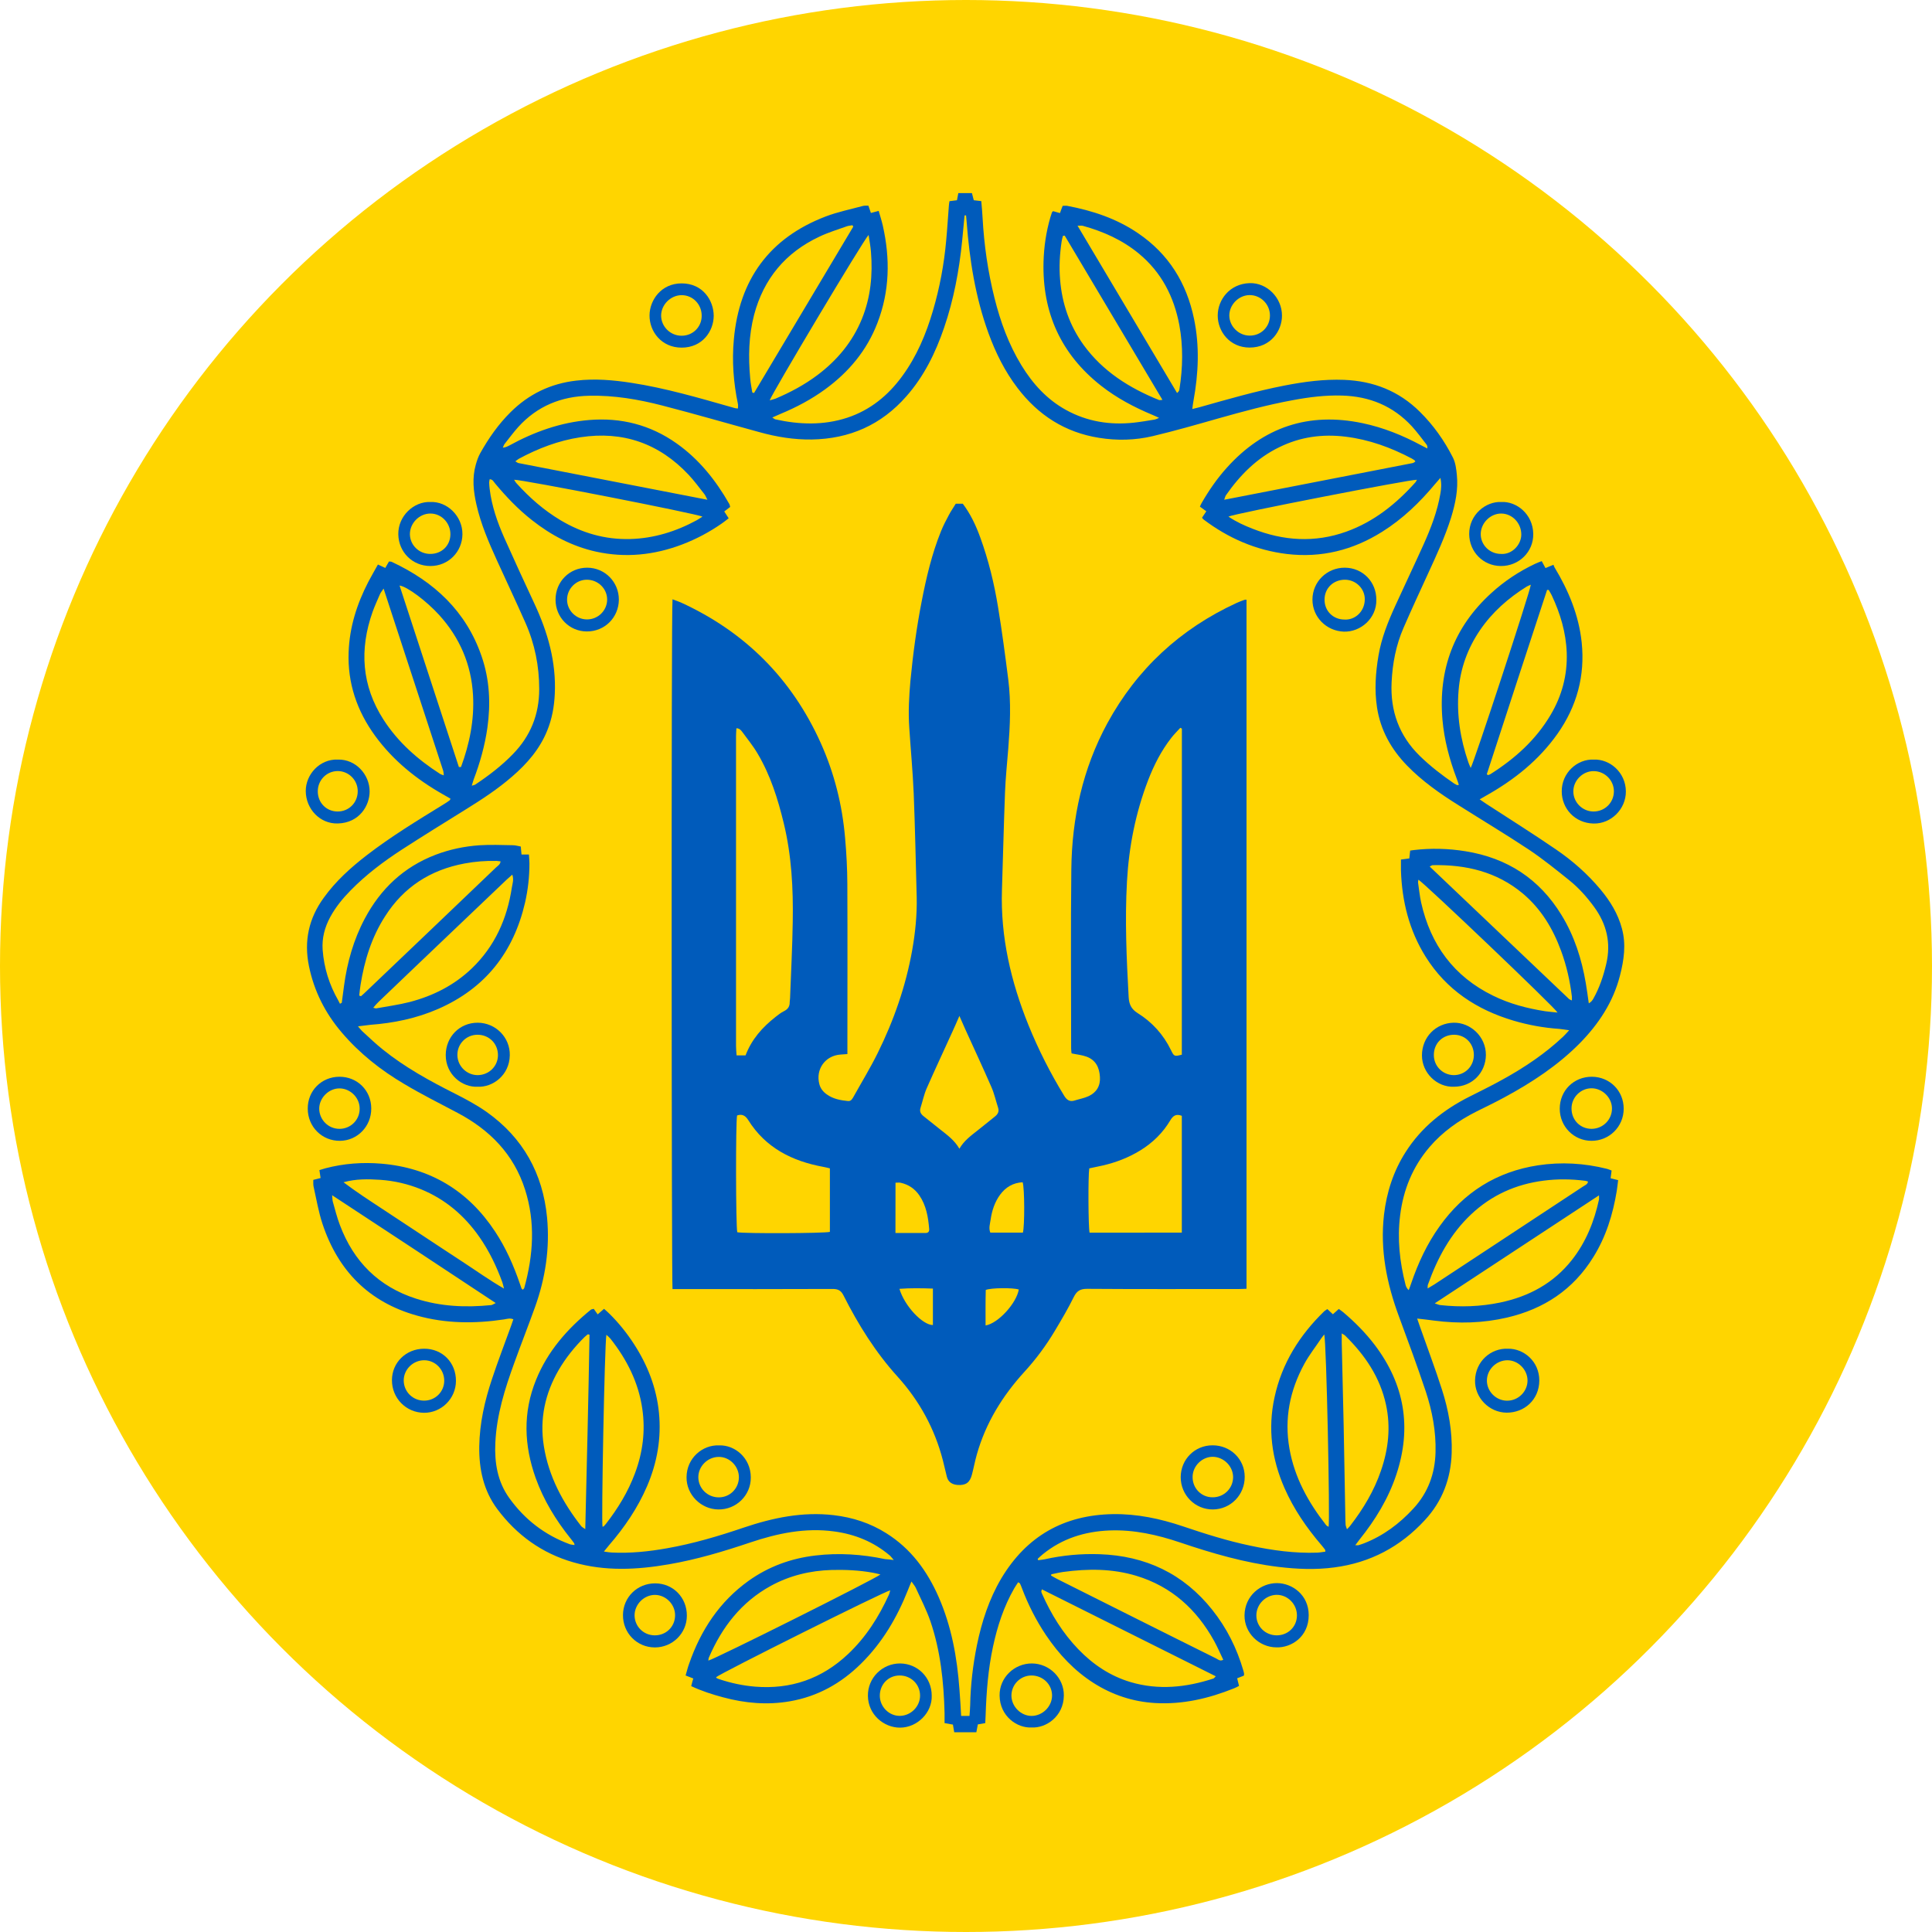 <svg width="31" height="31" viewBox="0 0 31 31" fill="none" xmlns="http://www.w3.org/2000/svg">
<circle cx="15.5" cy="15.5" r="15.5" fill="#FFD500"/>
<path d="M14.341 25.031C14.309 24.996 14.295 24.973 14.275 24.957C14.017 24.739 13.719 24.618 13.387 24.573C12.921 24.509 12.476 24.603 12.038 24.75C11.611 24.894 11.179 25.023 10.734 25.1C10.22 25.189 9.708 25.215 9.199 25.068C8.694 24.923 8.29 24.63 7.978 24.212C7.758 23.916 7.685 23.572 7.69 23.208C7.696 22.835 7.777 22.477 7.895 22.125C7.989 21.841 8.097 21.561 8.199 21.279C8.212 21.245 8.224 21.209 8.237 21.169C8.184 21.146 8.138 21.162 8.092 21.17C7.62 21.241 7.151 21.239 6.689 21.109C5.921 20.894 5.426 20.391 5.176 19.642C5.111 19.447 5.077 19.242 5.032 19.041C5.024 19.008 5.028 18.973 5.027 18.932C5.066 18.922 5.101 18.913 5.144 18.902C5.138 18.862 5.133 18.823 5.125 18.775C5.158 18.766 5.189 18.755 5.221 18.746C5.517 18.668 5.82 18.646 6.123 18.672C6.904 18.739 7.512 19.106 7.944 19.761C8.116 20.021 8.241 20.304 8.342 20.599C8.351 20.625 8.36 20.651 8.369 20.677C8.372 20.682 8.379 20.686 8.388 20.694C8.396 20.686 8.409 20.677 8.412 20.666C8.557 20.142 8.593 19.614 8.425 19.088C8.244 18.52 7.859 18.13 7.343 17.857C7.057 17.705 6.767 17.561 6.489 17.395C6.11 17.172 5.767 16.901 5.481 16.564C5.217 16.254 5.039 15.902 4.957 15.5C4.875 15.097 4.955 14.735 5.195 14.405C5.386 14.139 5.627 13.922 5.883 13.724C6.277 13.42 6.701 13.163 7.123 12.903C7.155 12.884 7.187 12.863 7.217 12.84C7.221 12.838 7.223 12.828 7.228 12.815C7.188 12.793 7.147 12.767 7.106 12.745C6.682 12.504 6.308 12.203 6.019 11.807C5.727 11.406 5.575 10.96 5.594 10.463C5.608 10.063 5.727 9.691 5.909 9.338C5.958 9.244 6.012 9.153 6.064 9.058C6.109 9.079 6.142 9.095 6.182 9.113C6.201 9.078 6.22 9.046 6.241 9.01C6.255 9.012 6.274 9.009 6.287 9.016C6.964 9.333 7.479 9.806 7.727 10.529C7.857 10.904 7.875 11.29 7.82 11.681C7.779 11.965 7.702 12.24 7.6 12.508C7.59 12.536 7.583 12.565 7.57 12.607C7.599 12.598 7.615 12.596 7.627 12.588C7.842 12.445 8.048 12.288 8.229 12.101C8.512 11.811 8.652 11.466 8.652 11.057C8.652 10.686 8.581 10.332 8.431 9.993C8.282 9.656 8.124 9.323 7.972 8.988C7.841 8.7 7.715 8.408 7.645 8.097C7.596 7.883 7.573 7.669 7.635 7.453C7.653 7.391 7.674 7.328 7.706 7.271C7.84 7.032 7.995 6.81 8.19 6.616C8.483 6.324 8.834 6.154 9.248 6.107C9.545 6.072 9.84 6.098 10.132 6.143C10.677 6.227 11.206 6.382 11.734 6.532C11.758 6.539 11.78 6.546 11.804 6.551C11.814 6.554 11.824 6.552 11.841 6.554C11.841 6.53 11.845 6.506 11.841 6.485C11.769 6.141 11.743 5.794 11.775 5.446C11.861 4.488 12.345 3.818 13.25 3.473C13.441 3.4 13.646 3.359 13.844 3.305C13.872 3.297 13.904 3.301 13.934 3.3C13.948 3.342 13.959 3.377 13.974 3.417C14.015 3.407 14.05 3.398 14.099 3.384C14.122 3.464 14.147 3.542 14.165 3.62C14.285 4.15 14.276 4.673 14.078 5.184C13.908 5.626 13.617 5.972 13.238 6.248C13.017 6.409 12.777 6.536 12.524 6.641C12.485 6.657 12.446 6.675 12.392 6.699C12.42 6.716 12.429 6.727 12.441 6.729C12.827 6.814 13.213 6.827 13.593 6.703C13.963 6.581 14.25 6.346 14.477 6.035C14.71 5.717 14.86 5.359 14.97 4.984C15.078 4.616 15.148 4.241 15.182 3.859C15.2 3.674 15.21 3.488 15.225 3.303C15.226 3.279 15.231 3.256 15.235 3.228C15.276 3.223 15.312 3.218 15.355 3.213C15.362 3.178 15.369 3.143 15.377 3.098C15.445 3.098 15.517 3.098 15.595 3.098C15.604 3.133 15.614 3.172 15.625 3.213C15.665 3.218 15.7 3.222 15.745 3.227C15.753 3.318 15.762 3.407 15.766 3.495C15.79 3.93 15.851 4.358 15.957 4.781C16.052 5.161 16.184 5.525 16.389 5.861C16.57 6.157 16.797 6.408 17.103 6.577C17.443 6.765 17.809 6.823 18.192 6.782C18.304 6.77 18.417 6.75 18.529 6.732C18.545 6.729 18.559 6.721 18.598 6.705C18.549 6.683 18.521 6.668 18.492 6.657C18.199 6.535 17.919 6.387 17.668 6.19C17.023 5.683 16.722 5.015 16.744 4.199C16.751 3.957 16.786 3.719 16.854 3.486C16.862 3.46 16.87 3.433 16.879 3.408C16.881 3.403 16.888 3.398 16.897 3.388C16.929 3.398 16.965 3.407 17.008 3.419C17.021 3.382 17.033 3.347 17.051 3.303C17.072 3.303 17.098 3.299 17.125 3.303C17.53 3.38 17.917 3.507 18.262 3.743C18.752 4.076 19.04 4.541 19.159 5.117C19.25 5.556 19.23 5.993 19.15 6.432C19.142 6.472 19.138 6.511 19.131 6.563C19.179 6.551 19.212 6.544 19.244 6.535C19.697 6.407 20.15 6.276 20.612 6.186C20.927 6.125 21.244 6.082 21.566 6.095C22.035 6.113 22.446 6.273 22.783 6.608C23.001 6.823 23.175 7.07 23.313 7.342C23.355 7.426 23.367 7.526 23.376 7.621C23.4 7.855 23.352 8.081 23.284 8.303C23.187 8.614 23.05 8.906 22.915 9.201C22.782 9.491 22.647 9.782 22.52 10.075C22.399 10.353 22.343 10.646 22.329 10.949C22.307 11.408 22.449 11.803 22.779 12.127C22.95 12.294 23.137 12.438 23.334 12.573C23.349 12.582 23.364 12.59 23.379 12.597C23.384 12.6 23.391 12.596 23.408 12.593C23.396 12.557 23.386 12.523 23.372 12.489C23.257 12.185 23.173 11.871 23.145 11.548C23.076 10.744 23.329 10.061 23.93 9.515C24.14 9.323 24.375 9.168 24.633 9.046C24.666 9.03 24.7 9.018 24.738 9.004C24.761 9.045 24.778 9.076 24.798 9.115C24.835 9.099 24.869 9.086 24.926 9.062C24.93 9.07 24.934 9.088 24.943 9.103C25.168 9.475 25.333 9.872 25.379 10.308C25.435 10.843 25.301 11.334 24.991 11.774C24.692 12.197 24.3 12.51 23.853 12.762C23.82 12.781 23.788 12.799 23.742 12.826C23.786 12.856 23.819 12.878 23.852 12.901C24.224 13.143 24.601 13.379 24.967 13.63C25.232 13.811 25.473 14.023 25.68 14.271C25.836 14.458 25.962 14.662 26.025 14.9C26.094 15.155 26.057 15.407 25.993 15.655C25.884 16.081 25.65 16.433 25.345 16.743C24.992 17.099 24.578 17.37 24.14 17.607C23.992 17.688 23.839 17.76 23.688 17.836C23.403 17.98 23.145 18.162 22.936 18.407C22.667 18.722 22.517 19.09 22.466 19.501C22.418 19.879 22.459 20.25 22.553 20.616C22.56 20.644 22.573 20.672 22.603 20.701C22.618 20.664 22.632 20.627 22.644 20.59C22.755 20.265 22.898 19.957 23.099 19.677C23.488 19.131 24.014 18.8 24.679 18.698C25.05 18.642 25.42 18.663 25.786 18.755C25.808 18.761 25.831 18.771 25.859 18.782C25.853 18.824 25.848 18.862 25.843 18.906C25.882 18.915 25.918 18.924 25.964 18.936C25.956 18.996 25.951 19.053 25.942 19.108C25.88 19.485 25.769 19.846 25.565 20.172C25.243 20.693 24.773 21.003 24.182 21.141C23.796 21.231 23.405 21.241 23.013 21.19C22.928 21.178 22.844 21.169 22.739 21.157C22.758 21.212 22.773 21.253 22.786 21.293C22.903 21.627 23.029 21.959 23.137 22.297C23.243 22.626 23.304 22.966 23.293 23.313C23.28 23.724 23.145 24.087 22.862 24.392C22.469 24.819 21.986 25.075 21.41 25.15C21.112 25.19 20.813 25.178 20.515 25.142C19.972 25.076 19.451 24.924 18.936 24.75C18.569 24.626 18.193 24.542 17.802 24.557C17.407 24.573 17.044 24.685 16.732 24.939C16.703 24.961 16.678 24.988 16.65 25.013C16.653 25.02 16.656 25.027 16.658 25.034C16.692 25.03 16.727 25.027 16.761 25.02C17.052 24.955 17.345 24.928 17.642 24.938C18.38 24.963 18.989 25.25 19.451 25.83C19.684 26.122 19.847 26.449 19.951 26.808C19.956 26.823 19.96 26.841 19.962 26.858C19.964 26.864 19.961 26.871 19.958 26.887C19.928 26.899 19.894 26.912 19.851 26.929C19.861 26.966 19.869 27.005 19.881 27.051C19.855 27.064 19.829 27.08 19.801 27.09C19.394 27.254 18.974 27.352 18.533 27.326C18.179 27.305 17.851 27.197 17.551 27.007C17.238 26.808 16.99 26.543 16.784 26.237C16.625 26.001 16.498 25.749 16.398 25.485C16.389 25.46 16.378 25.433 16.366 25.408C16.364 25.403 16.356 25.4 16.337 25.388C16.316 25.42 16.294 25.452 16.274 25.486C16.106 25.779 16.003 26.095 15.933 26.423C15.855 26.785 15.827 27.152 15.815 27.521C15.814 27.562 15.811 27.603 15.809 27.648C15.766 27.656 15.731 27.663 15.69 27.669C15.682 27.71 15.675 27.75 15.666 27.795C15.547 27.795 15.432 27.795 15.311 27.795C15.304 27.755 15.297 27.715 15.29 27.672C15.248 27.664 15.209 27.657 15.156 27.648C15.156 27.594 15.157 27.54 15.156 27.485C15.143 26.985 15.091 26.488 14.928 26.011C14.865 25.83 14.776 25.657 14.696 25.482C14.682 25.449 14.657 25.423 14.625 25.376C14.601 25.433 14.585 25.469 14.571 25.507C14.396 25.951 14.159 26.356 13.816 26.694C13.497 27.01 13.12 27.221 12.675 27.298C12.313 27.361 11.955 27.33 11.601 27.234C11.428 27.188 11.259 27.133 11.091 27.055C11.101 27.012 11.112 26.974 11.124 26.932C11.083 26.916 11.046 26.901 11.001 26.884C11.021 26.818 11.035 26.755 11.058 26.694C11.245 26.156 11.545 25.699 12.013 25.364C12.333 25.136 12.692 25.005 13.083 24.959C13.46 24.914 13.832 24.939 14.202 25.017C14.245 25.021 14.281 25.023 14.341 25.031ZM5.744 16.468C5.78 16.509 5.8 16.537 5.825 16.558C5.929 16.653 6.031 16.751 6.141 16.839C6.497 17.126 6.895 17.344 7.302 17.549C7.476 17.637 7.651 17.731 7.81 17.843C8.393 18.257 8.71 18.829 8.778 19.536C8.824 20.027 8.752 20.506 8.586 20.969C8.478 21.27 8.36 21.569 8.252 21.869C8.101 22.284 7.968 22.704 7.948 23.151C7.933 23.468 7.982 23.773 8.171 24.036C8.418 24.381 8.742 24.631 9.142 24.778C9.165 24.786 9.191 24.786 9.219 24.791C9.215 24.772 9.216 24.766 9.212 24.761C9.194 24.735 9.175 24.712 9.155 24.686C8.919 24.392 8.723 24.072 8.595 23.715C8.408 23.191 8.388 22.665 8.601 22.141C8.787 21.681 9.103 21.322 9.482 21.014C9.488 21.009 9.5 21.009 9.527 21.001C9.545 21.026 9.566 21.056 9.59 21.09C9.628 21.056 9.659 21.03 9.692 21.001C9.723 21.028 9.751 21.052 9.778 21.079C9.928 21.227 10.059 21.39 10.174 21.568C10.391 21.903 10.533 22.267 10.573 22.665C10.614 23.074 10.545 23.468 10.383 23.846C10.232 24.198 10.019 24.509 9.77 24.797C9.747 24.824 9.726 24.853 9.69 24.895C9.747 24.903 9.78 24.91 9.813 24.911C10.115 24.926 10.412 24.895 10.708 24.842C11.125 24.768 11.531 24.648 11.931 24.512C12.402 24.353 12.88 24.253 13.38 24.312C13.683 24.348 13.964 24.439 14.222 24.602C14.616 24.849 14.877 25.206 15.061 25.625C15.268 26.098 15.358 26.597 15.395 27.109C15.406 27.249 15.414 27.389 15.422 27.533C15.469 27.533 15.509 27.533 15.556 27.533C15.56 27.471 15.566 27.417 15.567 27.363C15.573 27.038 15.611 26.716 15.675 26.399C15.752 26.023 15.87 25.659 16.066 25.327C16.471 24.649 17.07 24.308 17.858 24.295C18.244 24.289 18.617 24.368 18.981 24.491C19.336 24.611 19.694 24.724 20.061 24.801C20.416 24.877 20.774 24.926 21.137 24.913C21.18 24.911 21.223 24.902 21.266 24.897C21.264 24.878 21.265 24.87 21.261 24.865C21.243 24.84 21.223 24.816 21.203 24.792C20.964 24.513 20.758 24.213 20.61 23.876C20.405 23.409 20.341 22.924 20.45 22.423C20.567 21.877 20.852 21.424 21.249 21.039C21.264 21.026 21.282 21.017 21.298 21.005C21.33 21.034 21.356 21.06 21.387 21.088C21.42 21.059 21.449 21.032 21.482 21.003C21.507 21.022 21.529 21.036 21.55 21.053C21.738 21.212 21.91 21.385 22.059 21.581C22.537 22.212 22.656 22.906 22.405 23.66C22.277 24.047 22.067 24.389 21.812 24.706C21.792 24.731 21.774 24.756 21.746 24.794C21.778 24.794 21.787 24.796 21.796 24.794C21.825 24.784 21.856 24.776 21.885 24.764C22.195 24.643 22.455 24.449 22.68 24.204C22.915 23.949 23.025 23.645 23.034 23.302C23.043 22.967 22.981 22.642 22.877 22.326C22.742 21.922 22.594 21.521 22.446 21.121C22.251 20.594 22.142 20.056 22.207 19.491C22.249 19.131 22.358 18.792 22.555 18.484C22.808 18.087 23.163 17.805 23.581 17.595C23.759 17.505 23.939 17.417 24.113 17.32C24.461 17.128 24.79 16.908 25.081 16.634C25.11 16.607 25.136 16.576 25.178 16.531C25.111 16.522 25.065 16.513 25.018 16.509C24.77 16.492 24.527 16.448 24.289 16.378C23.696 16.203 23.208 15.882 22.875 15.351C22.611 14.928 22.495 14.462 22.479 13.967C22.478 13.909 22.479 13.852 22.479 13.792C22.531 13.785 22.57 13.78 22.613 13.774C22.618 13.729 22.623 13.69 22.627 13.648C22.65 13.645 22.665 13.642 22.683 13.64C22.961 13.607 23.239 13.614 23.516 13.659C24.185 13.767 24.701 14.102 25.055 14.682C25.262 15.019 25.379 15.388 25.445 15.775C25.464 15.882 25.477 15.991 25.493 16.099C25.53 16.079 25.549 16.054 25.565 16.026C25.664 15.851 25.727 15.663 25.773 15.467C25.853 15.128 25.779 14.826 25.577 14.55C25.462 14.393 25.334 14.249 25.183 14.127C24.972 13.957 24.759 13.785 24.534 13.634C24.164 13.389 23.782 13.16 23.407 12.923C23.108 12.736 22.82 12.535 22.574 12.281C22.321 12.019 22.15 11.714 22.095 11.351C22.052 11.072 22.072 10.793 22.119 10.517C22.166 10.239 22.27 9.98 22.385 9.727C22.535 9.397 22.691 9.071 22.84 8.741C22.959 8.476 23.063 8.207 23.112 7.919C23.125 7.843 23.133 7.767 23.112 7.668C23.074 7.713 23.049 7.739 23.025 7.768C22.779 8.064 22.504 8.328 22.177 8.533C21.708 8.828 21.199 8.955 20.648 8.889C20.153 8.829 19.707 8.635 19.31 8.334C19.302 8.328 19.297 8.318 19.287 8.307C19.31 8.273 19.332 8.24 19.356 8.204C19.32 8.178 19.287 8.154 19.253 8.129C19.264 8.106 19.271 8.086 19.282 8.069C19.398 7.868 19.529 7.678 19.684 7.506C20.273 6.85 21 6.609 21.863 6.79C22.196 6.86 22.508 6.986 22.807 7.147C22.838 7.164 22.87 7.18 22.902 7.196C22.906 7.163 22.899 7.144 22.887 7.13C22.811 7.032 22.737 6.931 22.654 6.84C22.352 6.513 21.973 6.359 21.533 6.347C21.266 6.339 21.005 6.372 20.743 6.421C20.34 6.495 19.945 6.602 19.552 6.713C19.201 6.813 18.85 6.914 18.496 6.998C18.213 7.065 17.922 7.072 17.633 7.025C17.089 6.938 16.66 6.662 16.328 6.227C16.123 5.959 15.975 5.66 15.86 5.344C15.65 4.767 15.556 4.165 15.51 3.556C15.508 3.523 15.505 3.489 15.501 3.456C15.493 3.456 15.485 3.457 15.477 3.457C15.464 3.593 15.452 3.731 15.438 3.867C15.39 4.341 15.303 4.808 15.148 5.26C15.011 5.66 14.827 6.037 14.544 6.358C14.141 6.818 13.632 7.042 13.024 7.052C12.74 7.056 12.462 7.011 12.189 6.935C11.668 6.793 11.15 6.642 10.627 6.507C10.244 6.408 9.853 6.341 9.454 6.35C9.005 6.359 8.62 6.516 8.316 6.851C8.239 6.937 8.169 7.032 8.096 7.124C8.083 7.142 8.077 7.164 8.068 7.183C8.11 7.18 8.139 7.165 8.169 7.15C8.571 6.929 8.997 6.776 9.457 6.739C9.964 6.698 10.434 6.816 10.854 7.113C11.216 7.368 11.485 7.706 11.703 8.088C11.71 8.101 11.712 8.12 11.716 8.134C11.683 8.159 11.654 8.182 11.621 8.207C11.644 8.244 11.667 8.278 11.692 8.316C11.652 8.347 11.617 8.375 11.581 8.4C11.383 8.538 11.17 8.651 10.944 8.737C10.496 8.907 10.037 8.955 9.566 8.852C9.182 8.767 8.844 8.589 8.537 8.347C8.316 8.174 8.124 7.973 7.944 7.757C7.921 7.731 7.907 7.69 7.857 7.69C7.854 7.71 7.849 7.727 7.849 7.743C7.85 7.777 7.853 7.812 7.857 7.846C7.89 8.12 7.98 8.376 8.089 8.624C8.248 8.98 8.41 9.333 8.575 9.686C8.789 10.144 8.926 10.62 8.902 11.133C8.893 11.338 8.857 11.536 8.779 11.726C8.659 12.021 8.457 12.253 8.22 12.458C7.988 12.66 7.731 12.828 7.471 12.989C7.129 13.202 6.785 13.414 6.447 13.633C6.152 13.825 5.871 14.036 5.624 14.289C5.498 14.417 5.385 14.556 5.299 14.714C5.21 14.879 5.164 15.052 5.177 15.24C5.199 15.531 5.283 15.8 5.428 16.053C5.438 16.07 5.446 16.087 5.455 16.106C5.464 16.1 5.473 16.095 5.484 16.09C5.496 15.999 5.508 15.907 5.52 15.818C5.571 15.44 5.674 15.076 5.854 14.738C6.108 14.261 6.477 13.912 6.987 13.716C7.215 13.629 7.45 13.58 7.69 13.563C7.869 13.551 8.048 13.559 8.228 13.562C8.272 13.562 8.315 13.576 8.356 13.583C8.36 13.63 8.364 13.67 8.368 13.711C8.412 13.711 8.445 13.711 8.487 13.711C8.49 13.763 8.495 13.81 8.495 13.856C8.495 14.068 8.472 14.275 8.425 14.482C8.24 15.28 7.787 15.858 7.03 16.189C6.682 16.341 6.316 16.416 5.94 16.444C5.884 16.451 5.825 16.459 5.744 16.468ZM23.856 12.424C23.862 12.428 23.87 12.433 23.877 12.437C23.889 12.432 23.903 12.429 23.914 12.422C24.306 12.174 24.645 11.871 24.882 11.468C25.063 11.162 25.151 10.83 25.139 10.473C25.127 10.148 25.036 9.844 24.898 9.551C24.884 9.522 24.866 9.494 24.849 9.465C24.841 9.465 24.832 9.465 24.824 9.465C24.5 10.451 24.177 11.437 23.856 12.424ZM9.459 21.416C9.45 21.413 9.442 21.412 9.433 21.409C9.414 21.424 9.396 21.438 9.379 21.454C9.219 21.613 9.079 21.786 8.965 21.981C8.745 22.36 8.657 22.768 8.726 23.202C8.803 23.687 9.027 24.106 9.326 24.488C9.339 24.504 9.36 24.513 9.391 24.536C9.416 23.485 9.442 22.45 9.459 21.416ZM18.887 6.306C18.909 6.283 18.915 6.279 18.917 6.273C18.921 6.264 18.923 6.254 18.925 6.243C18.979 5.901 18.986 5.557 18.923 5.215C18.837 4.76 18.636 4.369 18.275 4.07C18.011 3.851 17.704 3.715 17.377 3.624C17.356 3.618 17.332 3.622 17.29 3.622C17.825 4.522 18.353 5.41 18.887 6.306ZM13.691 3.637C13.687 3.629 13.683 3.622 13.678 3.614C13.649 3.62 13.617 3.621 13.591 3.63C13.443 3.684 13.289 3.729 13.148 3.797C12.605 4.052 12.254 4.471 12.1 5.052C12.013 5.387 12.006 5.725 12.037 6.067C12.043 6.145 12.059 6.222 12.071 6.298C12.08 6.301 12.09 6.304 12.099 6.306C12.63 5.417 13.16 4.526 13.691 3.637ZM16.718 25.502C16.711 25.526 16.707 25.534 16.708 25.539C16.711 25.552 16.716 25.565 16.722 25.577C16.867 25.904 17.053 26.204 17.302 26.463C17.537 26.707 17.812 26.892 18.14 26.99C18.59 27.123 19.032 27.076 19.47 26.933C19.48 26.929 19.488 26.916 19.508 26.897C18.574 26.431 17.649 25.968 16.718 25.502ZM7.121 12.441C7.117 12.408 7.117 12.384 7.11 12.363C6.795 11.397 6.479 10.431 6.155 9.444C6.127 9.486 6.109 9.507 6.098 9.531C6.057 9.626 6.014 9.72 5.979 9.816C5.765 10.42 5.802 11.001 6.154 11.548C6.388 11.911 6.705 12.189 7.065 12.42C7.079 12.428 7.096 12.432 7.121 12.441ZM21.529 21.395C21.529 21.462 21.528 21.506 21.529 21.549C21.54 21.993 21.55 22.439 21.56 22.883C21.569 23.354 21.577 23.826 21.586 24.299C21.587 24.355 21.587 24.41 21.591 24.465C21.593 24.486 21.602 24.505 21.613 24.538C21.639 24.511 21.656 24.495 21.669 24.476C21.877 24.207 22.049 23.919 22.159 23.596C22.278 23.251 22.317 22.898 22.239 22.539C22.144 22.099 21.903 21.745 21.587 21.434C21.579 21.424 21.566 21.418 21.529 21.395ZM5.764 15.975C5.773 15.979 5.783 15.981 5.792 15.985C5.82 15.96 5.847 15.937 5.874 15.91C6.205 15.594 6.537 15.277 6.869 14.961C7.232 14.614 7.596 14.267 7.96 13.918C7.988 13.892 8.027 13.871 8.032 13.821C8.007 13.818 7.988 13.815 7.968 13.814C7.795 13.81 7.624 13.823 7.454 13.855C6.907 13.957 6.477 14.233 6.178 14.704C5.962 15.04 5.847 15.413 5.785 15.804C5.775 15.861 5.771 15.919 5.764 15.975ZM25.657 19.18C24.771 19.762 23.905 20.332 23.021 20.913C23.067 20.928 23.088 20.939 23.111 20.941C23.434 20.976 23.757 20.966 24.075 20.899C24.534 20.802 24.927 20.591 25.222 20.217C25.448 19.93 25.58 19.6 25.657 19.246C25.659 19.234 25.657 19.221 25.657 19.18ZM25.222 16.053C25.222 16.026 25.223 16.009 25.222 15.993C25.192 15.742 25.137 15.498 25.05 15.261C24.919 14.902 24.728 14.583 24.432 14.335C24.013 13.986 23.519 13.871 22.988 13.882C22.977 13.882 22.965 13.892 22.94 13.904C23.689 14.616 24.43 15.322 25.172 16.026C25.181 16.037 25.198 16.041 25.222 16.053ZM5.329 19.178C5.335 19.231 5.333 19.258 5.34 19.281C5.376 19.407 5.407 19.534 5.454 19.657C5.674 20.242 6.076 20.646 6.677 20.838C7.069 20.964 7.472 20.982 7.881 20.941C7.9 20.939 7.919 20.924 7.954 20.908C7.077 20.328 6.215 19.758 5.329 19.178ZM11.351 8.019C11.327 7.975 11.319 7.95 11.304 7.931C11.22 7.825 11.141 7.716 11.05 7.619C10.577 7.115 9.997 6.912 9.313 7.016C8.963 7.069 8.635 7.194 8.324 7.362C8.307 7.372 8.293 7.385 8.269 7.402C8.291 7.415 8.305 7.427 8.319 7.43C9.323 7.625 10.326 7.821 11.351 8.019ZM22.71 7.406C22.704 7.395 22.701 7.389 22.697 7.385C22.683 7.376 22.668 7.366 22.654 7.358C22.319 7.181 21.971 7.054 21.593 7.007C21.22 6.961 20.866 7.009 20.528 7.175C20.167 7.349 19.896 7.624 19.67 7.948C19.66 7.964 19.656 7.983 19.643 8.019C20.661 7.821 21.665 7.625 22.669 7.43C22.683 7.426 22.696 7.414 22.71 7.406ZM14.284 25.518C14.189 25.535 11.553 26.852 11.49 26.912C11.494 26.917 11.496 26.925 11.502 26.928C11.518 26.936 11.534 26.941 11.549 26.946C11.733 27.007 11.922 27.047 12.114 27.063C12.687 27.11 13.186 26.938 13.606 26.542C13.894 26.271 14.102 25.943 14.264 25.586C14.274 25.565 14.277 25.543 14.284 25.518ZM16.87 25.26C16.868 25.267 16.867 25.273 16.864 25.28C16.896 25.298 16.926 25.317 16.958 25.333C17.401 25.555 17.845 25.777 18.287 25.999C18.697 26.204 19.106 26.409 19.516 26.612C19.546 26.628 19.577 26.66 19.628 26.632C19.579 26.53 19.536 26.43 19.483 26.333C19.201 25.823 18.799 25.457 18.234 25.285C17.847 25.168 17.453 25.169 17.058 25.223C16.995 25.232 16.933 25.248 16.87 25.26ZM24.563 9.382C24.534 9.395 24.514 9.401 24.497 9.412C24.201 9.596 23.944 9.823 23.747 10.112C23.549 10.403 23.433 10.724 23.404 11.075C23.371 11.472 23.432 11.858 23.561 12.233C23.57 12.261 23.584 12.289 23.598 12.322C23.648 12.245 24.551 9.495 24.563 9.382ZM22.907 20.674C22.952 20.648 22.984 20.629 23.014 20.61C23.308 20.416 23.601 20.224 23.894 20.031C24.398 19.7 24.899 19.369 25.403 19.037C25.432 19.017 25.473 19.006 25.481 18.959C25.464 18.954 25.452 18.948 25.439 18.947C25.215 18.918 24.993 18.915 24.77 18.944C24.323 19.001 23.931 19.177 23.604 19.486C23.273 19.798 23.064 20.187 22.913 20.61C22.906 20.624 22.909 20.641 22.907 20.674ZM22.759 14.115C22.757 14.134 22.751 14.15 22.754 14.166C22.77 14.271 22.78 14.377 22.803 14.482C22.955 15.159 23.327 15.669 23.959 15.977C24.223 16.107 24.506 16.181 24.795 16.226C24.857 16.235 24.921 16.239 24.992 16.247C24.944 16.161 22.848 14.163 22.759 14.115ZM21.248 21.412C21.224 21.442 21.212 21.458 21.2 21.475C21.108 21.613 21.005 21.743 20.927 21.887C20.696 22.312 20.605 22.762 20.69 23.245C20.772 23.709 20.992 24.106 21.278 24.471C21.288 24.483 21.303 24.488 21.318 24.499C21.342 24.405 21.284 21.531 21.248 21.412ZM17.084 3.781C17.074 3.782 17.065 3.782 17.056 3.784C17.048 3.813 17.039 3.842 17.035 3.871C17.004 4.076 16.992 4.282 17.01 4.489C17.041 4.872 17.162 5.223 17.387 5.535C17.695 5.959 18.121 6.226 18.598 6.419C18.608 6.423 18.623 6.417 18.652 6.416C18.125 5.529 17.604 4.654 17.084 3.781ZM9.73 21.417C9.701 21.568 9.647 24.429 9.668 24.496C9.675 24.495 9.683 24.495 9.687 24.491C9.698 24.479 9.71 24.466 9.721 24.453C9.915 24.204 10.078 23.937 10.188 23.641C10.314 23.305 10.358 22.96 10.306 22.605C10.245 22.181 10.058 21.813 9.795 21.48C9.78 21.462 9.761 21.446 9.73 21.417ZM7.363 12.307C7.375 12.307 7.385 12.307 7.397 12.307C7.534 11.936 7.612 11.553 7.59 11.154C7.562 10.662 7.378 10.233 7.047 9.868C6.845 9.646 6.54 9.415 6.411 9.395C6.73 10.37 7.046 11.339 7.363 12.307ZM8.22 14.034C8.184 14.065 8.157 14.089 8.13 14.114C7.804 14.426 7.476 14.736 7.15 15.048C6.791 15.391 6.431 15.733 6.073 16.077C6.045 16.103 6.02 16.133 5.989 16.17C6.016 16.176 6.027 16.182 6.036 16.18C6.216 16.147 6.397 16.123 6.573 16.078C6.948 15.98 7.287 15.81 7.57 15.539C7.941 15.183 8.137 14.741 8.213 14.24C8.223 14.178 8.248 14.114 8.22 14.034ZM5.512 18.97C5.715 19.124 5.928 19.262 6.138 19.4C6.353 19.543 6.569 19.684 6.785 19.827C6.998 19.967 7.211 20.109 7.423 20.247C7.637 20.386 7.845 20.537 8.087 20.676C8.073 20.624 8.069 20.598 8.06 20.574C7.966 20.317 7.849 20.073 7.692 19.848C7.451 19.503 7.145 19.242 6.754 19.082C6.545 18.997 6.327 18.947 6.104 18.931C5.907 18.918 5.711 18.914 5.512 18.97ZM19.711 8.289C19.84 8.376 19.968 8.433 20.099 8.484C20.594 8.679 21.095 8.712 21.601 8.531C22.047 8.371 22.404 8.084 22.716 7.734C22.724 7.724 22.727 7.711 22.735 7.698C22.638 7.69 19.799 8.242 19.711 8.289ZM13.937 3.77C13.859 3.844 12.379 6.325 12.35 6.424C12.384 6.413 12.413 6.408 12.44 6.398C12.679 6.297 12.906 6.176 13.114 6.02C13.432 5.782 13.679 5.486 13.83 5.116C13.971 4.769 14.005 4.409 13.975 4.04C13.968 3.955 13.953 3.871 13.937 3.77ZM8.249 7.698C8.264 7.72 8.274 7.742 8.29 7.757C8.497 7.986 8.726 8.187 8.992 8.346C9.336 8.552 9.709 8.66 10.111 8.649C10.491 8.639 10.848 8.528 11.182 8.346C11.211 8.33 11.238 8.31 11.271 8.29C11.19 8.244 8.359 7.69 8.249 7.698ZM14.127 25.263C14.077 25.251 14.041 25.241 14.004 25.235C13.786 25.195 13.567 25.186 13.346 25.191C13 25.201 12.672 25.28 12.368 25.446C11.896 25.705 11.585 26.107 11.375 26.595C11.368 26.609 11.368 26.627 11.366 26.645C11.457 26.628 14.046 25.334 14.127 25.263Z" fill="#005BBB"/>
<path d="M6.905 8.055C7.175 8.042 7.423 8.283 7.42 8.573C7.417 8.857 7.191 9.083 6.906 9.082C6.618 9.082 6.397 8.86 6.391 8.575C6.385 8.279 6.642 8.043 6.905 8.055ZM6.903 8.888C7.087 8.889 7.226 8.754 7.227 8.573C7.228 8.391 7.083 8.239 6.905 8.24C6.728 8.24 6.576 8.395 6.577 8.572C6.58 8.748 6.724 8.888 6.903 8.888Z" fill="#005BBB"/>
<path d="M11.021 25.926C11.02 26.208 10.79 26.434 10.507 26.434C10.219 26.433 9.993 26.202 9.996 25.912C9.999 25.628 10.225 25.406 10.511 25.406C10.799 25.405 11.023 25.632 11.021 25.926ZM10.505 26.24C10.686 26.241 10.827 26.105 10.832 25.927C10.838 25.748 10.688 25.593 10.511 25.591C10.334 25.59 10.182 25.742 10.182 25.92C10.184 26.097 10.325 26.239 10.505 26.24Z" fill="#005BBB"/>
<path d="M14.95 27.207C14.96 27.48 14.717 27.721 14.441 27.721C14.184 27.721 13.93 27.515 13.926 27.211C13.922 26.924 14.156 26.691 14.442 26.691C14.726 26.693 14.95 26.919 14.95 27.207ZM14.117 27.211C14.119 27.388 14.267 27.535 14.441 27.532C14.617 27.529 14.763 27.381 14.763 27.207C14.763 27.026 14.617 26.882 14.432 26.884C14.252 26.886 14.116 27.028 14.117 27.211Z" fill="#005BBB"/>
<path d="M26.053 17.79C26.053 18.078 25.821 18.307 25.535 18.305C25.253 18.304 25.027 18.076 25.027 17.79C25.027 17.498 25.253 17.275 25.545 17.277C25.831 17.28 26.053 17.503 26.053 17.79ZM25.54 18.113C25.722 18.111 25.868 17.963 25.865 17.782C25.862 17.609 25.71 17.462 25.537 17.462C25.362 17.462 25.216 17.608 25.216 17.785C25.215 17.971 25.356 18.114 25.54 18.113Z" fill="#005BBB"/>
<path d="M20.57 5.063C20.572 5.3 20.395 5.578 20.048 5.577C19.729 5.575 19.538 5.316 19.539 5.061C19.54 4.811 19.729 4.554 20.05 4.543C20.33 4.534 20.57 4.778 20.57 5.063ZM20.377 5.059C20.375 4.878 20.225 4.731 20.045 4.735C19.873 4.739 19.724 4.892 19.725 5.064C19.727 5.237 19.875 5.384 20.05 5.385C20.234 5.388 20.379 5.242 20.377 5.059Z" fill="#005BBB"/>
<path d="M7.316 22.159C7.314 22.442 7.083 22.671 6.802 22.669C6.515 22.666 6.288 22.434 6.289 22.145C6.29 21.861 6.516 21.642 6.804 21.641C7.098 21.639 7.318 21.863 7.316 22.159ZM6.806 21.826C6.626 21.826 6.475 21.976 6.478 22.155C6.481 22.331 6.623 22.473 6.802 22.474C6.984 22.476 7.131 22.331 7.128 22.148C7.125 21.97 6.981 21.826 6.806 21.826Z" fill="#005BBB"/>
<path d="M11.452 5.068C11.45 5.315 11.27 5.578 10.937 5.578C10.614 5.578 10.419 5.319 10.422 5.058C10.425 4.814 10.61 4.547 10.937 4.547C11.279 4.547 11.451 4.822 11.452 5.068ZM11.259 5.07C11.261 4.885 11.118 4.736 10.938 4.736C10.761 4.736 10.608 4.889 10.608 5.066C10.61 5.241 10.756 5.386 10.934 5.387C11.114 5.389 11.258 5.249 11.259 5.07Z" fill="#005BBB"/>
<path d="M20.483 26.433C20.201 26.432 19.966 26.201 19.969 25.919C19.973 25.601 20.233 25.401 20.489 25.402C20.734 25.402 20.999 25.591 20.999 25.916C20.999 26.265 20.718 26.44 20.483 26.433ZM20.484 26.24C20.665 26.241 20.808 26.104 20.81 25.924C20.813 25.743 20.664 25.59 20.487 25.59C20.308 25.591 20.158 25.743 20.159 25.922C20.16 26.099 20.304 26.239 20.484 26.24Z" fill="#005BBB"/>
<path d="M5.421 12.188C5.706 12.18 5.931 12.426 5.931 12.699C5.931 12.924 5.769 13.204 5.42 13.213C5.135 13.221 4.908 12.982 4.906 12.693C4.905 12.427 5.13 12.176 5.421 12.188ZM5.099 12.695C5.098 12.878 5.234 13.019 5.414 13.021C5.597 13.023 5.74 12.88 5.74 12.695C5.74 12.517 5.596 12.373 5.42 12.372C5.242 12.372 5.1 12.516 5.099 12.695Z" fill="#005BBB"/>
<path d="M25.576 12.188C25.831 12.179 26.085 12.393 26.088 12.698C26.09 12.982 25.85 13.222 25.567 13.214C25.267 13.206 25.06 12.972 25.059 12.7C25.056 12.401 25.307 12.175 25.576 12.188ZM25.896 12.698C25.896 12.522 25.753 12.377 25.576 12.373C25.399 12.369 25.245 12.521 25.245 12.698C25.245 12.874 25.39 13.019 25.566 13.021C25.75 13.023 25.895 12.879 25.896 12.698Z" fill="#005BBB"/>
<path d="M24.198 21.641C24.444 21.637 24.7 21.839 24.699 22.153C24.696 22.459 24.461 22.668 24.175 22.667C23.893 22.665 23.66 22.424 23.668 22.146C23.676 21.843 23.922 21.628 24.198 21.641ZM24.185 21.826C24.006 21.828 23.856 21.978 23.858 22.157C23.861 22.331 24.008 22.475 24.183 22.475C24.363 22.475 24.512 22.326 24.51 22.147C24.507 21.973 24.358 21.825 24.185 21.826Z" fill="#005BBB"/>
<path d="M16.549 27.718C16.323 27.73 16.043 27.541 16.039 27.206C16.035 26.92 16.274 26.689 16.56 26.691C16.84 26.694 17.074 26.925 17.07 27.207C17.066 27.541 16.784 27.733 16.549 27.718ZM16.881 27.203C16.879 27.023 16.73 26.882 16.546 26.884C16.369 26.887 16.228 27.032 16.229 27.209C16.231 27.383 16.38 27.532 16.552 27.533C16.73 27.532 16.882 27.38 16.881 27.203Z" fill="#005BBB"/>
<path d="M24.092 8.055C24.326 8.042 24.597 8.242 24.602 8.568C24.606 8.855 24.372 9.084 24.083 9.082C23.797 9.081 23.576 8.854 23.574 8.569C23.572 8.259 23.84 8.041 24.092 8.055ZM24.082 8.888C24.261 8.902 24.41 8.74 24.41 8.577C24.41 8.395 24.268 8.243 24.091 8.24C23.915 8.238 23.761 8.391 23.759 8.568C23.758 8.744 23.902 8.887 24.082 8.888Z" fill="#005BBB"/>
<path d="M5.445 17.277C5.733 17.276 5.956 17.497 5.957 17.785C5.959 18.072 5.735 18.303 5.455 18.305C5.167 18.308 4.939 18.081 4.938 17.79C4.936 17.501 5.157 17.279 5.445 17.277ZM5.447 18.113C5.626 18.113 5.77 17.971 5.771 17.793C5.774 17.618 5.627 17.468 5.453 17.464C5.277 17.46 5.12 17.616 5.122 17.793C5.126 17.97 5.269 18.113 5.447 18.113Z" fill="#005BBB"/>
<path d="M10.791 9.616C10.838 9.634 10.882 9.648 10.925 9.667C11.954 10.138 12.704 10.889 13.169 11.921C13.387 12.406 13.515 12.916 13.56 13.445C13.582 13.692 13.595 13.941 13.596 14.188C13.6 15.053 13.597 15.918 13.597 16.783C13.597 16.824 13.597 16.864 13.597 16.913C13.554 16.915 13.519 16.918 13.486 16.921C13.241 16.938 13.084 17.157 13.147 17.396C13.165 17.466 13.208 17.519 13.266 17.56C13.367 17.633 13.485 17.655 13.607 17.667C13.658 17.672 13.677 17.629 13.697 17.595C13.826 17.363 13.965 17.136 14.082 16.899C14.341 16.376 14.533 15.826 14.636 15.25C14.686 14.969 14.715 14.683 14.709 14.396C14.694 13.841 14.683 13.288 14.661 12.733C14.646 12.381 14.613 12.031 14.59 11.681C14.572 11.425 14.586 11.171 14.609 10.917C14.65 10.491 14.707 10.068 14.789 9.649C14.863 9.267 14.952 8.888 15.098 8.526C15.134 8.438 15.178 8.35 15.224 8.266C15.257 8.202 15.299 8.143 15.336 8.082C15.376 8.082 15.409 8.082 15.448 8.082C15.572 8.246 15.66 8.432 15.73 8.627C15.862 8.99 15.953 9.365 16.015 9.746C16.078 10.129 16.129 10.515 16.178 10.901C16.225 11.272 16.207 11.644 16.178 12.015C16.159 12.249 16.135 12.482 16.126 12.715C16.106 13.235 16.094 13.755 16.077 14.276C16.052 15.033 16.221 15.752 16.503 16.45C16.663 16.844 16.854 17.221 17.076 17.583C17.118 17.651 17.165 17.683 17.244 17.658C17.319 17.634 17.398 17.621 17.468 17.588C17.595 17.529 17.659 17.421 17.649 17.279C17.64 17.129 17.582 17.009 17.435 16.955C17.363 16.928 17.282 16.921 17.194 16.902C17.192 16.884 17.187 16.855 17.187 16.824C17.187 15.866 17.179 14.908 17.19 13.95C17.199 13.125 17.372 12.335 17.768 11.605C18.244 10.732 18.939 10.091 19.841 9.675C19.882 9.656 19.924 9.641 19.965 9.626C19.975 9.622 19.985 9.623 20.001 9.622C20.001 13.305 20.001 16.984 20.001 20.679C19.963 20.68 19.923 20.683 19.883 20.683C19.07 20.683 18.257 20.686 17.443 20.68C17.335 20.68 17.279 20.712 17.23 20.81C17.139 20.995 17.034 21.173 16.928 21.35C16.787 21.587 16.623 21.809 16.435 22.014C16.085 22.398 15.817 22.832 15.674 23.337C15.644 23.442 15.624 23.551 15.596 23.658C15.563 23.789 15.496 23.836 15.365 23.827C15.278 23.82 15.214 23.782 15.192 23.692C15.171 23.605 15.151 23.518 15.129 23.432C14.998 22.924 14.752 22.476 14.403 22.09C14.048 21.698 13.772 21.256 13.535 20.787C13.496 20.708 13.449 20.682 13.361 20.682C12.544 20.686 11.728 20.684 10.91 20.684C10.869 20.684 10.828 20.684 10.791 20.684C10.775 20.6 10.77 9.747 10.791 9.616ZM11.963 16.934C12.061 16.675 12.234 16.482 12.443 16.318C12.486 16.284 12.53 16.249 12.579 16.225C12.641 16.194 12.673 16.15 12.671 16.08C12.671 16.059 12.677 16.039 12.677 16.018C12.692 15.608 12.714 15.199 12.72 14.789C12.729 14.258 12.702 13.729 12.576 13.21C12.482 12.82 12.362 12.439 12.157 12.093C12.086 11.971 11.996 11.862 11.913 11.748C11.892 11.72 11.869 11.687 11.816 11.685C11.814 11.729 11.81 11.769 11.81 11.81C11.81 12.183 11.81 12.554 11.81 12.927C11.81 14.211 11.81 15.496 11.81 16.782C11.81 16.832 11.815 16.882 11.819 16.934C11.877 16.934 11.919 16.934 11.963 16.934ZM18.964 11.691C18.956 11.687 18.947 11.683 18.939 11.678C18.891 11.731 18.84 11.781 18.796 11.837C18.634 12.044 18.515 12.278 18.421 12.522C18.221 13.044 18.114 13.584 18.083 14.143C18.048 14.764 18.076 15.382 18.11 16.001C18.117 16.113 18.15 16.191 18.256 16.257C18.487 16.401 18.668 16.601 18.788 16.848C18.838 16.95 18.841 16.955 18.963 16.923C18.964 15.18 18.964 13.436 18.964 11.691ZM11.83 19.772C11.937 19.795 13.234 19.79 13.316 19.766C13.316 19.429 13.316 19.089 13.316 18.747C13.276 18.738 13.243 18.728 13.21 18.723C12.71 18.631 12.284 18.418 12.005 17.971C11.96 17.9 11.908 17.871 11.827 17.898C11.803 17.998 11.806 19.686 11.83 19.772ZM18.963 19.778C18.963 19.143 18.963 18.522 18.963 17.904C18.871 17.867 18.821 17.904 18.779 17.975C18.659 18.177 18.496 18.337 18.295 18.46C18.109 18.574 17.907 18.652 17.694 18.701C17.622 18.718 17.548 18.731 17.478 18.747C17.458 18.869 17.462 19.695 17.483 19.779C17.972 19.778 18.462 19.778 18.963 19.778ZM15.394 16.301C15.351 16.4 15.319 16.475 15.284 16.55C15.146 16.855 15.004 17.156 14.87 17.461C14.826 17.561 14.804 17.67 14.771 17.774C14.751 17.832 14.773 17.873 14.818 17.909C14.907 17.979 14.995 18.05 15.085 18.122C15.199 18.212 15.316 18.296 15.394 18.432C15.467 18.305 15.575 18.226 15.68 18.143C15.775 18.069 15.867 17.992 15.962 17.917C16.01 17.88 16.035 17.836 16.015 17.774C15.979 17.663 15.954 17.548 15.908 17.443C15.772 17.131 15.628 16.823 15.487 16.512C15.458 16.449 15.431 16.387 15.394 16.301ZM16.413 19.778C16.442 19.673 16.441 19.064 16.409 18.97C16.256 18.978 16.137 19.048 16.047 19.17C15.96 19.289 15.916 19.426 15.895 19.57C15.886 19.636 15.861 19.704 15.89 19.778C16.068 19.778 16.241 19.778 16.413 19.778ZM14.368 19.784C14.538 19.784 14.695 19.784 14.852 19.784C14.897 19.784 14.913 19.757 14.909 19.717C14.893 19.527 14.862 19.342 14.751 19.18C14.677 19.073 14.578 19.006 14.451 18.978C14.426 18.973 14.399 18.977 14.369 18.977C14.368 19.245 14.368 19.506 14.368 19.784ZM15.814 21.268C16.019 21.233 16.31 20.91 16.347 20.691C16.253 20.66 15.903 20.663 15.817 20.698C15.812 20.885 15.814 21.076 15.814 21.268ZM14.432 20.68C14.512 20.953 14.802 21.261 14.969 21.261C14.969 21.07 14.969 20.879 14.969 20.676C14.788 20.67 14.616 20.666 14.432 20.68Z" fill="#005BBB"/>
<path d="M23.333 17.437C23.057 17.45 22.816 17.215 22.816 16.935C22.816 16.642 23.038 16.416 23.325 16.41C23.591 16.405 23.843 16.63 23.842 16.927C23.839 17.214 23.62 17.436 23.333 17.437ZM23.649 16.931C23.65 16.747 23.515 16.606 23.336 16.603C23.149 16.601 23.007 16.739 23.007 16.926C23.005 17.105 23.147 17.248 23.325 17.251C23.505 17.252 23.647 17.112 23.649 16.931Z" fill="#005BBB"/>
<path d="M19.455 23.191C19.743 23.19 19.971 23.412 19.972 23.695C19.974 23.984 19.749 24.217 19.462 24.22C19.177 24.222 18.945 23.991 18.945 23.701C18.947 23.416 19.17 23.191 19.455 23.191ZM19.459 24.025C19.642 24.025 19.787 23.879 19.786 23.698C19.783 23.524 19.635 23.378 19.461 23.375C19.288 23.374 19.138 23.522 19.136 23.696C19.133 23.88 19.277 24.027 19.459 24.025Z" fill="#005BBB"/>
<path d="M7.664 17.437C7.417 17.45 7.151 17.243 7.152 16.928C7.154 16.635 7.376 16.409 7.666 16.41C7.953 16.412 8.185 16.645 8.18 16.932C8.175 17.255 7.903 17.45 7.664 17.437ZM7.662 16.603C7.48 16.603 7.335 16.751 7.339 16.933C7.343 17.109 7.491 17.253 7.668 17.251C7.847 17.248 7.99 17.107 7.99 16.93C7.99 16.744 7.847 16.603 7.662 16.603Z" fill="#005BBB"/>
<path d="M22.084 9.626C22.089 9.92 21.833 10.144 21.561 10.135C21.283 10.124 21.059 9.902 21.059 9.622C21.059 9.335 21.291 9.107 21.58 9.109C21.866 9.111 22.087 9.338 22.084 9.626ZM21.57 9.941C21.735 9.953 21.896 9.82 21.899 9.618C21.9 9.445 21.758 9.305 21.584 9.302C21.397 9.3 21.253 9.436 21.253 9.621C21.252 9.802 21.388 9.939 21.57 9.941Z" fill="#005BBB"/>
<path d="M11.539 23.192C11.787 23.183 12.046 23.389 12.047 23.706C12.049 23.995 11.812 24.224 11.526 24.22C11.247 24.217 11.012 23.982 11.016 23.702C11.018 23.395 11.273 23.18 11.539 23.192ZM11.535 24.026C11.712 24.026 11.855 23.883 11.856 23.705C11.857 23.525 11.704 23.372 11.527 23.377C11.351 23.381 11.205 23.529 11.205 23.702C11.206 23.883 11.353 24.027 11.535 24.026Z" fill="#005BBB"/>
<path d="M9.415 10.132C9.136 10.131 8.914 9.906 8.914 9.623C8.913 9.335 9.136 9.109 9.421 9.109C9.705 9.109 9.931 9.338 9.93 9.623C9.927 9.91 9.701 10.134 9.415 10.132ZM9.416 9.302C9.243 9.302 9.102 9.444 9.099 9.617C9.096 9.793 9.242 9.939 9.419 9.939C9.598 9.939 9.742 9.795 9.742 9.619C9.741 9.444 9.596 9.302 9.416 9.302Z" fill="#005BBB"/>
</svg>
